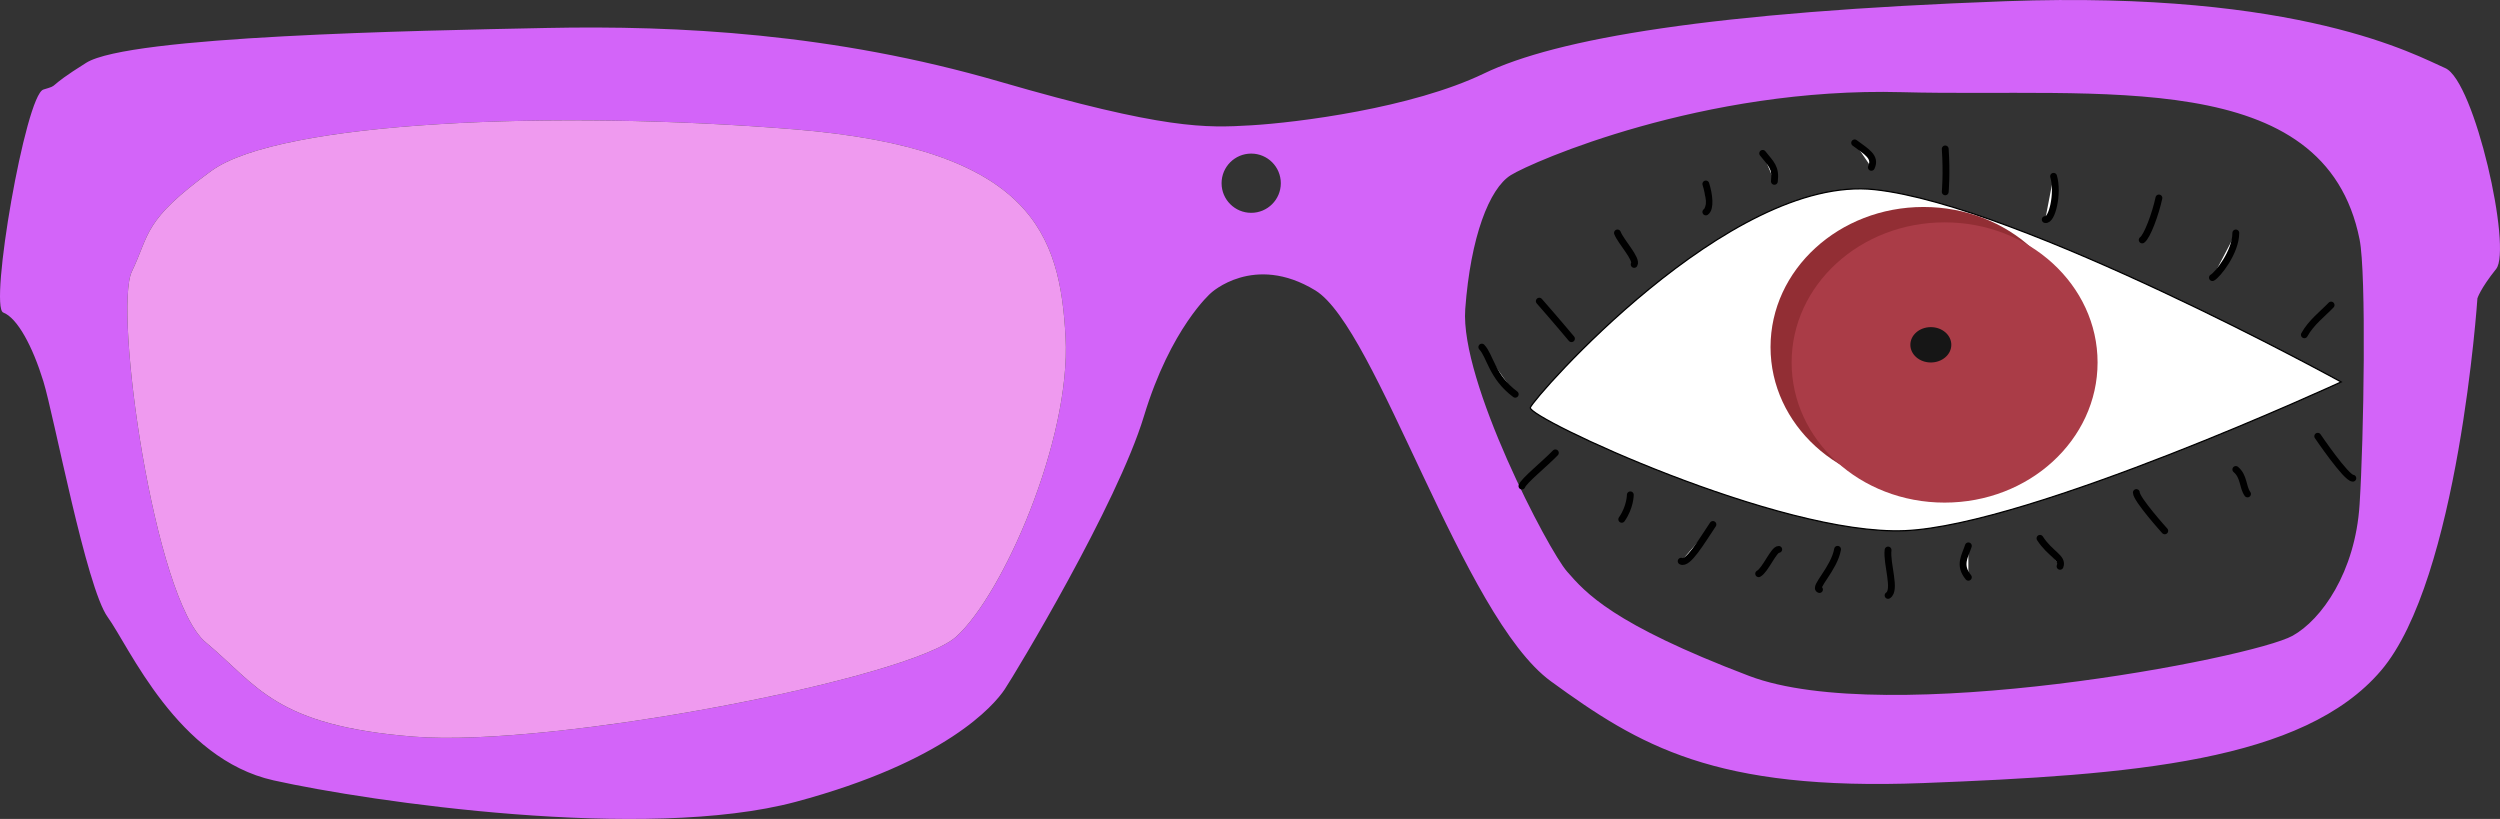 <?xml version="1.0" encoding="UTF-8"?>
<svg id="Layer_1" data-name="Layer 1" xmlns="http://www.w3.org/2000/svg" viewBox="0 0 1463.278 479.347">
  <rect x="0" y="0" width="1463.278" height="479.347" fill="#333333" stroke="none"/>
  <defs>
    <style>
      .cls-1 {
        fill: #ef9aef;
      }

      .cls-2 {
        fill: #922e34;
      }

      .cls-3 {
        fill: #aa3c47;
      }

      .cls-4 {
        fill: #d364f9;
      }

      .cls-5 {
        fill: #161616;
      }

      .cls-6 {
        stroke-linecap: round;
        stroke-linejoin: round;
        stroke-width: 4px;
      }

      .cls-6, .cls-7 {
        fill: #fff;
        stroke: #000;
      }

      .cls-7 {
        stroke-miterlimit: 10;
        stroke-width: .75px;
      }
    </style>
  </defs>
  <path class="cls-4" d="m1431.247,39.878c-17.19-7.498-84.633-45.451-257.033-39.182-172.4,6.269-263.302,21.942-305.618,42.316-42.316,20.375-109.709,28.768-136.255,30.335s-50.251,2.578-147.422-25.633S396.846,14.801,320.049,16.369c-76.796,1.567-244.495,4.702-269.571,20.375-25.076,15.673-14.628,12.538-25.076,15.673C14.953,55.55-6.466,179.692,1.893,182.924c8.359,3.232,17.24,19.95,23.509,40.325s25.076,120.68,37.615,137.92c12.538,17.24,40.749,83.065,97.171,95.604s217.851,36.047,305.618,12.538c87.767-23.509,115.978-56.422,122.247-65.826,6.269-9.404,65.826-108.142,81.498-159.862s39.182-72.095,39.182-72.095c0,0,25.076-23.509,61.124-1.567,36.047,21.942,86.2,191.208,137.92,228.822,51.72,37.615,95.604,64.258,217.851,59.556,122.247-4.702,222.553-12.538,268.004-65.826s56.422-217.851,56.422-217.851c0,0,1.567-5.485,10.971-17.24,9.404-11.755-12.588-110.048-29.778-117.546Zm-871.677,332.865c-27.245,24.346-235.586,64.924-317.32,58.432-81.734-6.492-91.43-29.951-121.8-55.185-30.37-25.234-53.955-194.772-43.271-217.056,10.684-22.284,6.41-29.656,46.476-58.871,40.066-29.216,201.931-35.708,341.36-24.347s155.455,61.678,158.66,121.733c3.205,60.055-36.86,150.948-64.105,175.295Zm172.77-248.171c-9.575,0-17.338-7.762-17.338-17.338s7.763-17.338,17.338-17.338,17.338,7.762,17.338,17.338-7.763,17.338-17.338,17.338Zm648.754,170.734c-2.541,39.667-22.319,67.41-39.182,76.796-23.879,13.292-237.581,54.153-318.157,23.509-80.143-30.479-95.604-48.586-106.575-61.124-10.971-12.538-62.691-111.276-59.556-153.593,3.135-42.316,14.105-70.527,26.644-78.364,12.538-7.836,112.844-51.72,228.822-48.586,115.978,3.135,247.629-15.673,268.004,86.2,4.008,20.038,2.505,116.058,0,155.16Z"/>
  <path class="cls-1" d="m77.18,158.933c-10.684,22.284,12.901,191.822,43.271,217.056,30.37,25.234,40.066,48.693,121.8,55.185s290.075-34.085,317.32-58.432,67.31-115.24,64.105-175.295c-3.205-60.055-19.232-110.371-158.66-121.733-139.429-11.362-301.294-4.869-341.359,24.347s-35.792,36.588-46.476,58.871Z"/>
  <path class="cls-7" d="m1370.296,223.556s-182.01,83.989-255.402,87.06c-73.391,3.071-221.152-66.319-219.195-72.062s116.448-136.782,201.581-127.568,273.016,112.57,273.016,112.57Z"/>
  <path class="cls-6" d="m900.958,176.271c9.419,10.706,18.837,21.968,18.837,21.968"/>
  <path class="cls-6" d="m946.712,136.345c1.957,5.119,11.743,15.356,9.786,18.427"/>
  <path class="cls-6" d="m998.446,107.68c1.957,6.142,2.936,14.332,0,16.38"/>
  <path class="cls-6" d="m1031.717,89.768c4.893,6.142,7.828,8.19,6.85,16.38"/>
  <path class="cls-6" d="m1138.568,87.16c.979,14.332,0,25.13,0,25.13"/>
  <path class="cls-6" d="m1085.537,83.625c6.85,5.119,12.721,8.19,9.786,14.332"/>
  <path class="cls-6" d="m1263.634,115.87c-1.957,9.214-6.85,22.522-9.786,24.57"/>
  <path class="cls-6" d="m1308.647,136.345c0,11.261-10.764,24.655-13.7,26.148"/>
  <path class="cls-6" d="m1201.985,103.191c2.936,9.957-.979,26.337-4.893,25.314"/>
  <path class="cls-6" d="m1364.424,178.553c-4.893,5.119-11.743,10.237-15.657,17.404"/>
  <path class="cls-6" d="m1356.596,255.334s16.635,24.57,20.55,24.57"/>
  <path class="cls-6" d="m1308.647,274.785c4.893,4.095,3.914,10.237,6.85,14.332"/>
  <path class="cls-6" d="m1194.026,315.09c5.871,9.214,13.7,11.261,11.743,16.38"/>
  <path class="cls-6" d="m1250.423,288.291c0,3.996,16.635,22.423,16.635,22.423"/>
  <path class="cls-6" d="m1152.104,319.497c-1.957,6.093-5.871,11.212,0,18.378"/>
  <path class="cls-6" d="m1105.108,321.927c-.979,8.14,4.893,23.497,0,26.568"/>
  <path class="cls-6" d="m1075.552,321.512c-1.957,11.261-14.303,22.522-10.577,23.546"/>
  <path class="cls-6" d="m1041.107,321.57c-2.936-.099-7.828,12.186-11.743,14.233"/>
  <path class="cls-6" d="m1002.596,306.977c-6.85,10.237-14.678,23.546-18.592,21.499"/>
  <path class="cls-6" d="m954.244,289.629s0,7.166-5.021,14.332"/>
  <path class="cls-6" d="m910.377,265.059c-5.871,6.142-18.592,16.38-19.571,19.451"/>
  <path class="cls-6" d="m886.891,230.764c-13.7-10.196-14.678-22.481-19.571-27.599"/>
  <ellipse class="cls-2" cx="1125.851" cy="203.165" rx="89.537" ry="82.017"/>
  <ellipse class="cls-3" cx="1138.196" cy="212.166" rx="89.537" ry="82.017"/>
  <ellipse class="cls-5" cx="1130.143" cy="201.818" rx="11.987" ry="10.348"/>
</svg>
